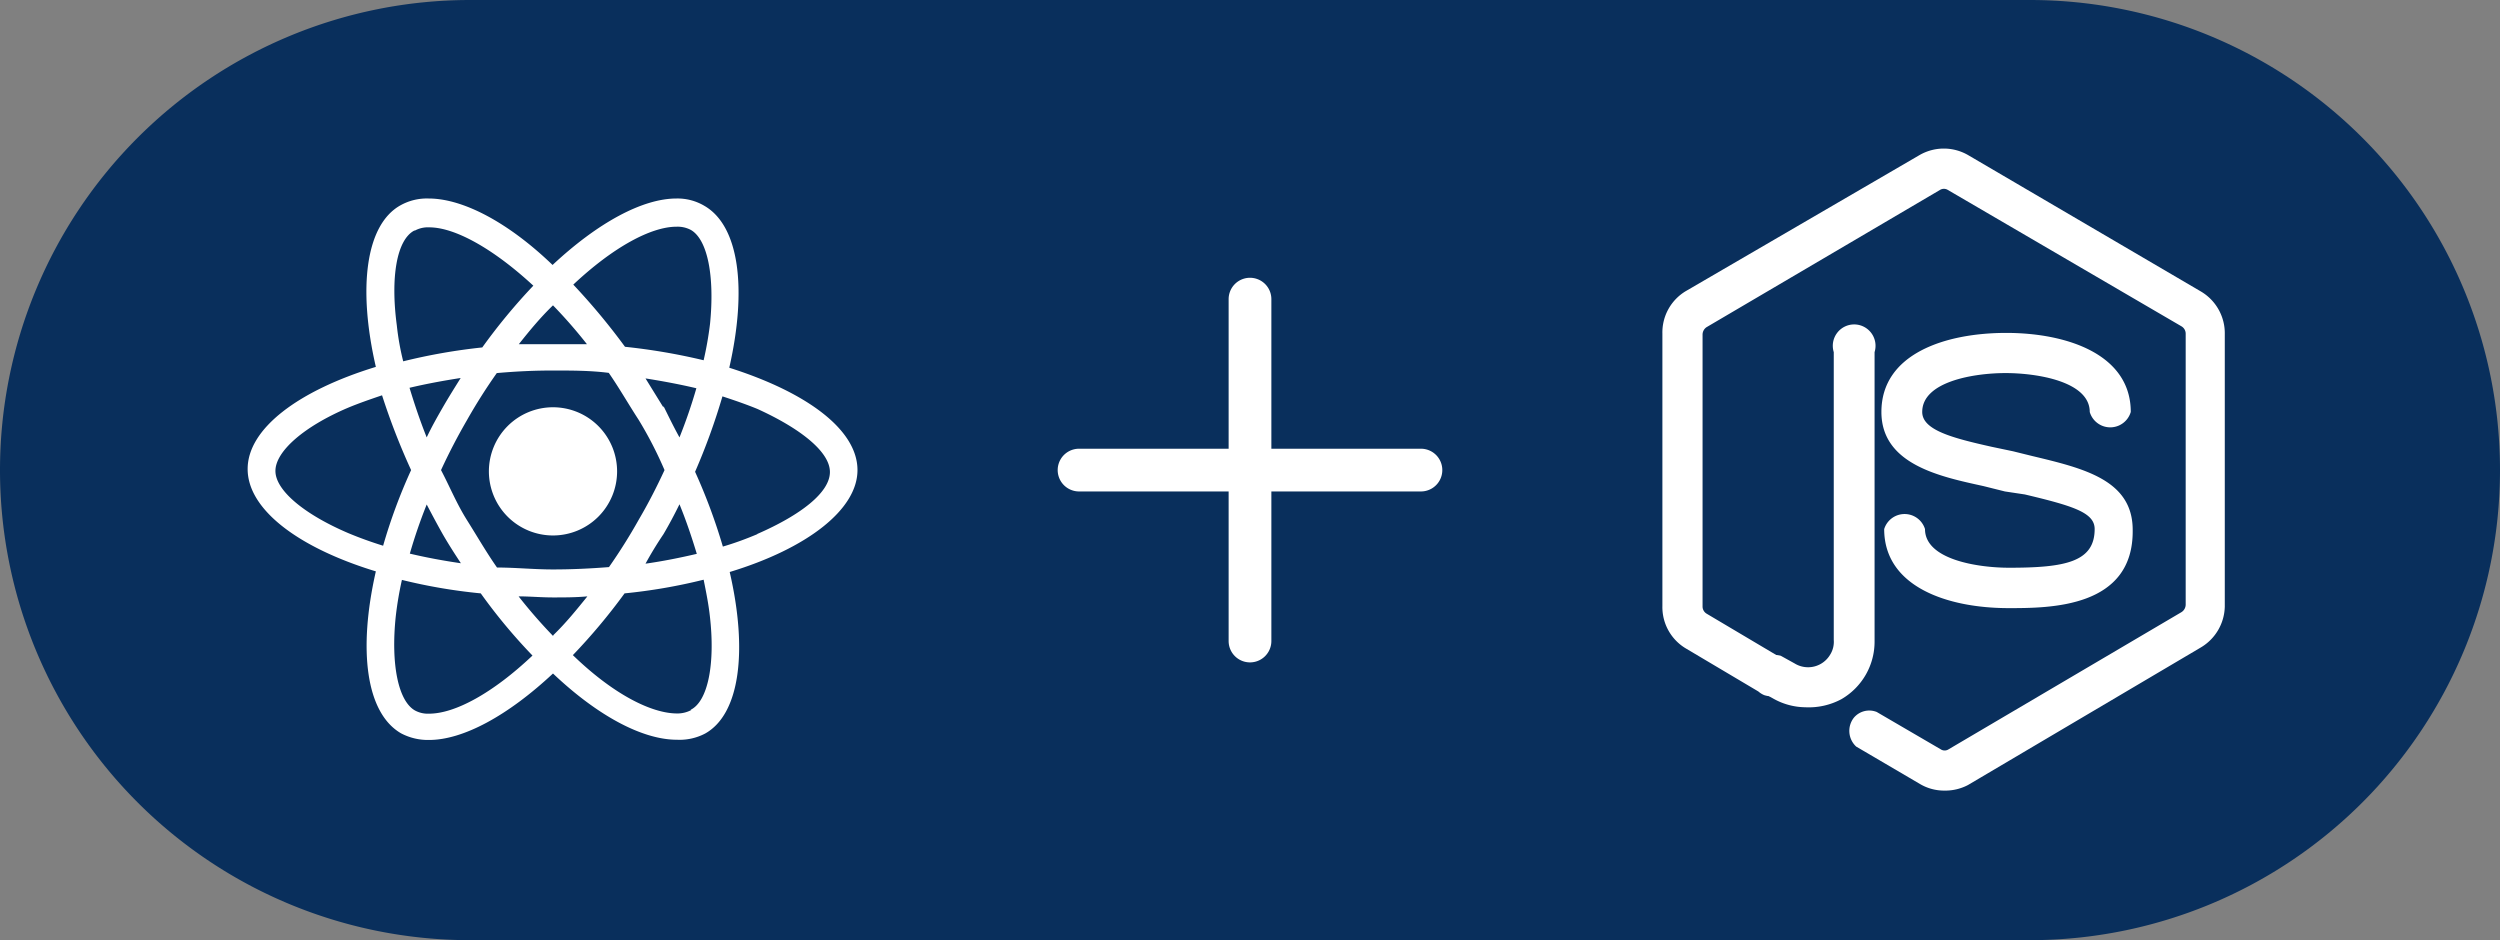 <svg xmlns="http://www.w3.org/2000/svg" xmlns:xlink="http://www.w3.org/1999/xlink" viewBox="0 0 117 44"><rect x="0" y="0" width="117" height="44" fill="#808080" stroke="none"/><defs><style>.cls-1{fill:none;}.cls-2{fill:#092f5c;}.cls-3{clip-path:url(#clip-path);}.cls-4{fill:#fff;}.cls-5{clip-path:url(#clip-path-2);}</style><clipPath id="clip-path"><rect class="cls-1" x="46.5" y="10" width="24" height="24"/></clipPath><clipPath id="clip-path-2"><rect class="cls-1" x="75.69" y="6.72" width="30.56" height="30.56"/></clipPath></defs><title>react-nodejs</title><g id="Layer_2" data-name="Layer 2"><g id="bg-plus"><g id="Layer_3" data-name="Layer 3"><path class="cls-2" d="M22,0H95a22,22,0,0,1,22,22h0A22,22,0,0,1,95,44H22A22,22,0,0,1,0,22H0A22,22,0,0,1,22,0Z"/></g><g id="plus"><g class="cls-3"><path class="cls-4" d="M58.5,13a1,1,0,0,0-1,1v7h-7a1,1,0,0,0,0,2h7v7a1,1,0,0,0,2,0V23h7a1,1,0,0,0,0-2h-7V14A1,1,0,0,0,58.5,13Z"/></g></g></g><g id="react-nodejs"><path class="cls-4" d="M25.88,25.06a3,3,0,1,0-3-3v0h0A3,3,0,0,0,25.88,25.06Z"/><path id="react" class="cls-4" d="M40.13,22c0-1.89-2.37-3.64-6-4.79.84-3.69.47-6.64-1.17-7.58a2.46,2.46,0,0,0-1.3-.34h0c-1.59,0-3.68,1.13-5.8,3.11-2.08-2-4.2-3.11-5.8-3.11h0a2.53,2.53,0,0,0-1.32.32c-1.63.91-2,3.87-1.15,7.56-3.63,1.11-6,2.89-6,4.78s2.36,3.68,6,4.79c-.84,3.69-.46,6.63,1.18,7.58a2.69,2.69,0,0,0,1.31.31c1.59,0,3.68-1.13,5.8-3.11,2.11,2,4.2,3.1,5.8,3.1A2.57,2.57,0,0,0,33,34.33c1.63-.91,2-3.88,1.15-7.56C37.77,25.67,40.13,23.85,40.13,22ZM31.66,10.61h0a1.32,1.32,0,0,1,.67.15c.79.45,1.12,2.18.9,4.39a16.2,16.2,0,0,1-.3,1.71,28.58,28.58,0,0,0-3.68-.63,30.6,30.6,0,0,0-2.42-2.91C28.68,11.58,30.46,10.61,31.66,10.61ZM20.72,25c.27.47.56.92.85,1.36-.83-.12-1.63-.27-2.39-.45a24.09,24.09,0,0,1,.79-2.3C20.2,24.05,20.45,24.52,20.72,25Zm-1.56-6.85c.76-.18,1.56-.33,2.4-.46-.28.45-.57.91-.84,1.38s-.52.91-.75,1.4C19.65,19.67,19.39,18.89,19.16,18.13ZM20.64,22c.36-.78.77-1.57,1.21-2.33a25.9,25.9,0,0,1,1.4-2.21c.9-.08,1.74-.12,2.62-.12s1.76,0,2.62.11c.48.69.9,1.43,1.4,2.2A18.62,18.62,0,0,1,31.1,22c-.36.78-.76,1.56-1.2,2.31a26.27,26.27,0,0,1-1.4,2.23c-.9.07-1.74.11-2.63.11s-1.75-.09-2.61-.09c-.49-.7-.91-1.43-1.4-2.21S21.06,22.8,20.64,22ZM31.05,25c.27-.46.51-.91.75-1.4.32.78.58,1.56.81,2.32-.77.18-1.56.34-2.4.46C30.47,25.9,30.76,25.43,31.05,25Zm0-5.93-.84-1.36c.82.13,1.62.28,2.38.46a24.09,24.09,0,0,1-.79,2.3C31.54,20,31.29,19.49,31.05,19ZM27.5,16.11H24.28c.5-.63,1-1.24,1.6-1.82a23,23,0,0,1,1.59,1.82Zm-8.08-5.32a1.27,1.27,0,0,1,.67-.15h0c1.2,0,3,1,4.87,2.73a27.56,27.56,0,0,0-2.39,2.89,27.28,27.28,0,0,0-3.7.65,12.21,12.21,0,0,1-.3-1.69c-.3-2.26,0-4,.82-4.43ZM17.93,25.54c-.58-.18-1.13-.38-1.63-.59-2.06-.88-3.41-2-3.41-2.91s1.32-2.07,3.38-2.95c.5-.21,1.05-.4,1.61-.59A31.52,31.52,0,0,0,19.24,22,25.37,25.37,0,0,0,17.93,25.54Zm2.15,7.86a1.26,1.26,0,0,1-.66-.15c-.79-.45-1.13-2.18-.9-4.39a15.84,15.84,0,0,1,.29-1.72,25.63,25.63,0,0,0,3.69.63,25.93,25.93,0,0,0,2.42,2.91C23.06,32.44,21.29,33.4,20.08,33.4Zm5.81-3.63a24,24,0,0,1-1.62-1.86c.52,0,1.06.05,1.6.05s1.08,0,1.62-.05c-.51.63-1,1.24-1.6,1.82Zm6.46,3.46a1.37,1.37,0,0,1-.66.16c-1.21,0-3-.91-4.88-2.73a27.84,27.84,0,0,0,2.42-2.89,25.79,25.79,0,0,0,3.7-.64c.12.59.23,1.15.29,1.69.26,2.22-.08,4-.9,4.4ZM35.44,25c-.5.21-1,.4-1.61.58a26.68,26.68,0,0,0-1.3-3.5,29.76,29.76,0,0,0,1.28-3.53c.58.19,1.13.38,1.64.59,2,.91,3.39,2,3.39,2.95s-1.34,2-3.4,2.9Z"/><g id="node_js" data-name="node js"><g class="cls-5"><path class="cls-4" d="M84.49,33.1A3.11,3.11,0,0,1,83,32.7l-.66-.37a1,1,0,0,1,1-1.64l.65.36a1.2,1.2,0,0,0,1.66-.41,1.13,1.13,0,0,0,.17-.69V16.48a1,1,0,1,1,1.91,0V30a3.11,3.11,0,0,1-1.55,2.72A3.23,3.23,0,0,1,84.49,33.1Z"/><path class="cls-4" d="M91,37a2.22,2.22,0,0,1-1.13-.3l-3-1.76a1,1,0,0,1-.11-1.35.94.94,0,0,1,1.07-.27l3,1.75a.33.33,0,0,0,.36,0l10.9-6.42a.42.42,0,0,0,.2-.35V15.61a.4.4,0,0,0-.2-.34L91.16,8.89a.35.35,0,0,0-.37,0L79.87,15.31a.42.42,0,0,0-.19.35V28.38a.39.39,0,0,0,.19.34l3.37,2a1,1,0,0,1,.57,1.24,1,1,0,0,1-1.25.57h0a1,1,0,0,1-.27-.17l-3.37-2a2.25,2.25,0,0,1-1.12-2V15.61a2.25,2.25,0,0,1,1.12-2L89.83,7.26a2.27,2.27,0,0,1,2.28,0L103,13.64a2.27,2.27,0,0,1,1.12,2V28.39A2.28,2.28,0,0,1,103,30.3l-10.9,6.44A2.29,2.29,0,0,1,91,37Z"/><path class="cls-4" d="M94,28.46c-2.86,0-5.82-1-5.82-3.7a1,1,0,0,1,1.91,0c0,1.43,2.47,1.81,3.94,1.81,2.62,0,4-.27,4-1.81,0-.77-1-1.08-3.27-1.62L93.83,23l-1-.25c-2-.44-4.78-1-4.78-3.47,0-2.73,3-3.7,5.84-3.7s5.83,1,5.83,3.7a1,1,0,0,1-1.92,0c0-1.43-2.47-1.82-3.94-1.82s-3.9.39-3.9,1.82c0,.85,1.42,1.22,3.25,1.63l1,.21.89.22c2.42.58,4.71,1.12,4.71,3.46C99.86,28.46,95.92,28.46,94,28.46Z"/></g></g></g></g></svg>